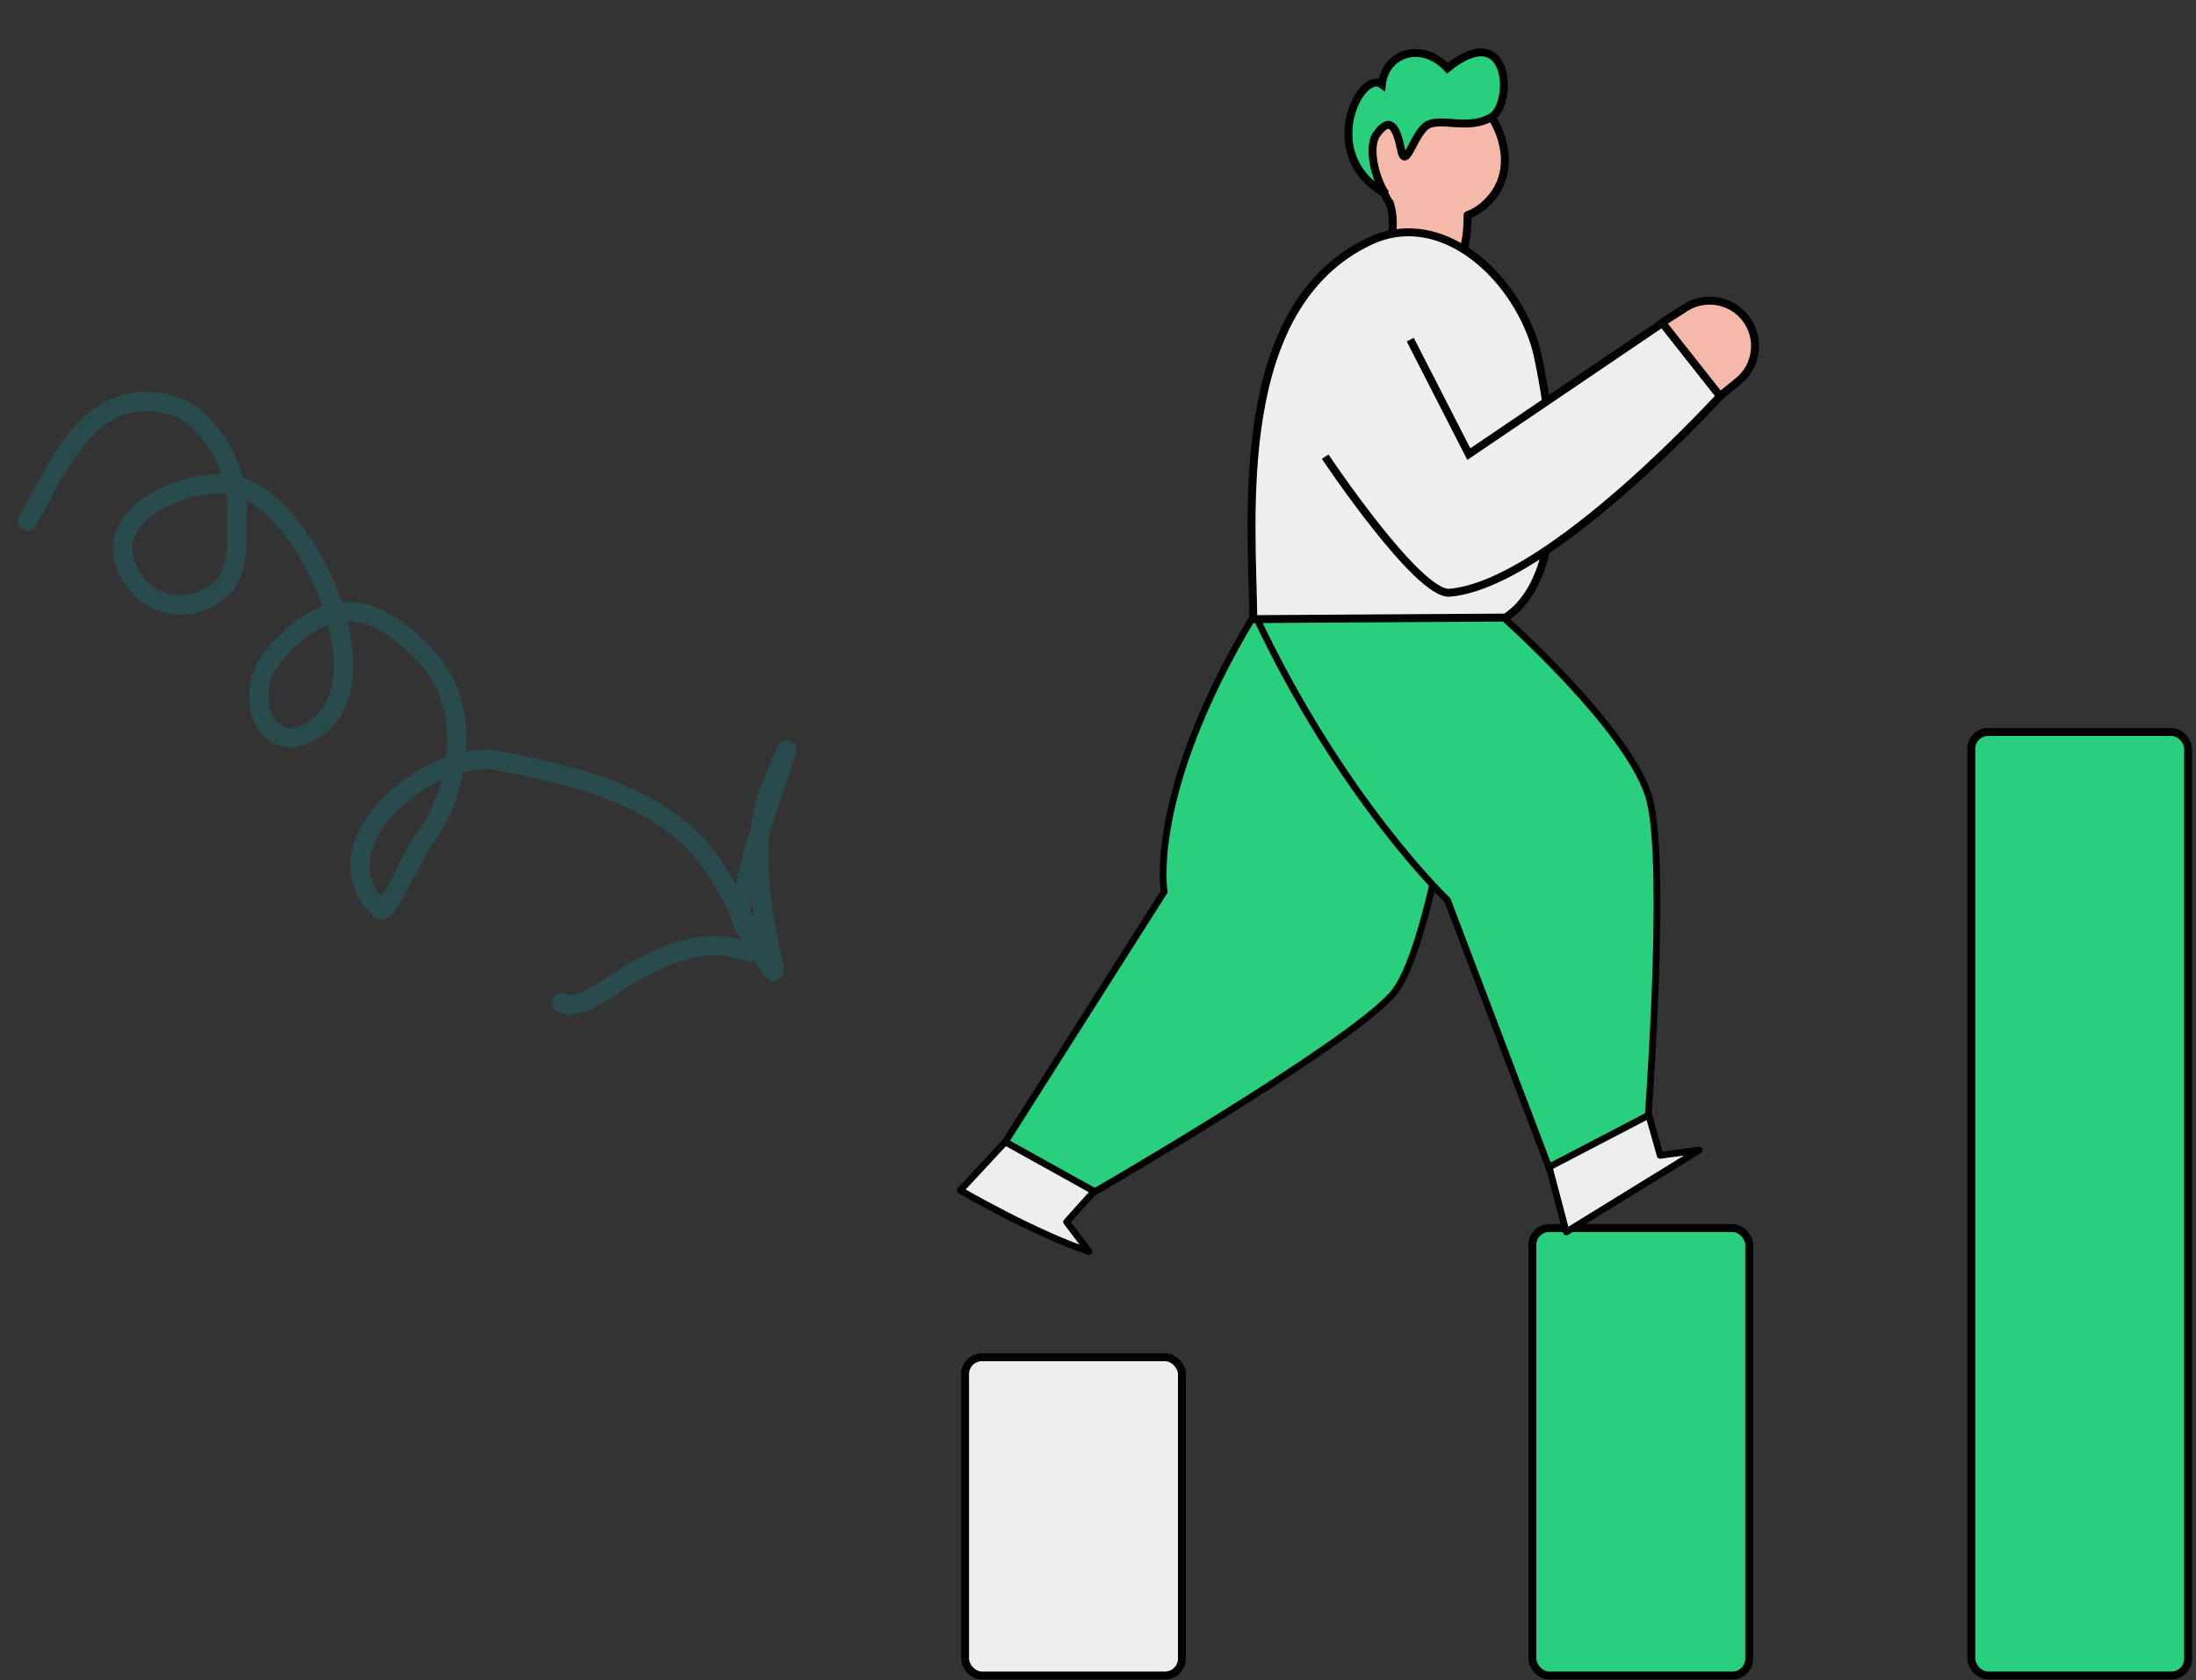 <svg width="456" height="349" viewBox="0 0 456 349" fill="none" xmlns="http://www.w3.org/2000/svg">
<rect x="0" y="0" width="456" height="349" fill="#333333" stroke="none"/>
<rect x="318.196" y="255.056" width="45.031" height="92.944" rx="3.515" fill="#28D07E" stroke="black" stroke-width="1.645" stroke-linejoin="round"/>
<rect x="200.395" y="281.895" width="45.031" height="66.105" rx="3.515" fill="#EEEEEE" stroke="black" stroke-width="1.645" stroke-linejoin="round"/>
<rect x="409.338" y="152.026" width="45.031" height="195.974" rx="3.515" fill="#28D07E" stroke="black" stroke-width="1.645" stroke-linejoin="round"/>
<path d="M260.169 128.169L306.468 128.169C306.468 128.169 299.089 195.602 289.046 206.658C279.004 217.713 226.445 248.034 226.445 248.034L208.744 237.17L241.742 185.203C241.742 185.203 238.113 164.938 260.169 128.169Z" fill="#28D07E" stroke="black" stroke-width="1.399"/>
<path d="M227.193 247.426L208.744 237.173L199.407 247.226C199.407 247.226 215.148 256.349 226.129 259.925L221.478 253.79L227.193 247.426Z" fill="#EEEEEE" stroke="black" stroke-width="1.399" stroke-linejoin="round"/>
<path d="M260.366 127.186L310.953 127.119C310.953 127.119 339.075 151.849 342.618 166.358C346.161 180.868 342.121 233.524 342.121 233.524L321.675 242.564L300.567 186.947C300.567 186.947 278.498 166.041 260.366 127.186Z" fill="#28D07E"/>
<path d="M260.366 127.186L260.365 126.487C260.126 126.487 259.904 126.609 259.776 126.811C259.648 127.012 259.631 127.265 259.732 127.482L260.366 127.186ZM310.953 127.119L311.415 126.594L311.217 126.42L310.952 126.42L310.953 127.119ZM342.121 233.524L342.403 234.164L342.786 233.995L342.818 233.578L342.121 233.524ZM321.675 242.564L321.021 242.812L321.283 243.502L321.958 243.204L321.675 242.564ZM300.567 186.947L301.221 186.698L301.164 186.549L301.048 186.439L300.567 186.947ZM260.367 127.885L310.954 127.819L310.952 126.42L260.365 126.487L260.367 127.885ZM341.838 232.885L321.392 241.924L321.958 243.204L342.403 234.164L341.838 232.885ZM322.329 242.316L301.221 186.698L299.913 187.195L321.021 242.812L322.329 242.316ZM300.567 186.947C301.048 186.439 301.048 186.439 301.048 186.439C301.048 186.439 301.047 186.439 301.047 186.438C301.047 186.438 301.046 186.437 301.045 186.436C301.042 186.434 301.039 186.43 301.034 186.426C301.024 186.416 301.008 186.401 300.988 186.382C300.947 186.342 300.885 186.283 300.804 186.203C300.641 186.043 300.397 185.802 300.081 185.481C299.448 184.84 298.521 183.877 297.351 182.6C295.011 180.047 291.698 176.234 287.819 171.209C280.061 161.16 270.04 146.263 261 126.89L259.732 127.482C268.823 146.964 278.903 161.948 286.712 172.064C290.617 177.123 293.955 180.965 296.319 183.546C297.502 184.836 298.44 185.81 299.085 186.464C299.407 186.79 299.656 187.037 299.825 187.202C299.91 187.285 299.974 187.347 300.018 187.389C300.04 187.41 300.056 187.426 300.068 187.437C300.073 187.443 300.078 187.447 300.081 187.45C300.082 187.451 300.083 187.452 300.084 187.453C300.085 187.453 300.085 187.454 300.085 187.454C300.085 187.454 300.086 187.454 300.567 186.947ZM310.953 127.119C310.492 127.645 310.492 127.645 310.492 127.645C310.492 127.645 310.492 127.645 310.493 127.646C310.493 127.646 310.495 127.647 310.496 127.649C310.499 127.652 310.504 127.656 310.511 127.662C310.524 127.673 310.544 127.691 310.57 127.714C310.623 127.761 310.702 127.831 310.804 127.922C311.01 128.106 311.312 128.377 311.698 128.728C312.471 129.43 313.58 130.449 314.922 131.718C317.607 134.257 321.222 137.791 324.946 141.775C328.672 145.762 332.497 150.189 335.608 154.514C338.729 158.855 341.086 163.032 341.938 166.524L343.297 166.193C342.379 162.43 339.891 158.075 336.743 153.698C333.585 149.306 329.716 144.83 325.968 140.82C322.219 136.809 318.582 133.254 315.883 130.702C314.534 129.426 313.418 128.4 312.639 127.693C312.249 127.339 311.944 127.065 311.736 126.879C311.632 126.786 311.552 126.715 311.498 126.667C311.471 126.643 311.45 126.625 311.437 126.613C311.43 126.607 311.424 126.602 311.421 126.599C311.419 126.597 311.418 126.596 311.417 126.595C311.416 126.595 311.416 126.595 311.416 126.595C311.415 126.594 311.415 126.594 310.953 127.119ZM341.938 166.524C342.804 170.067 343.216 176.007 343.336 182.986C343.455 189.945 343.282 197.873 342.999 205.356C342.716 212.838 342.322 219.867 341.998 225.026C341.837 227.606 341.693 229.718 341.59 231.184C341.538 231.918 341.496 232.49 341.468 232.878C341.453 233.072 341.442 233.221 341.435 233.32C341.431 233.37 341.428 233.408 341.426 233.433C341.425 233.446 341.424 233.455 341.424 233.462C341.424 233.465 341.423 233.467 341.423 233.469C341.423 233.469 341.423 233.47 341.423 233.47C341.423 233.471 341.423 233.471 342.121 233.524C342.818 233.578 342.818 233.578 342.818 233.577C342.818 233.577 342.818 233.576 342.818 233.575C342.818 233.574 342.818 233.571 342.819 233.568C342.819 233.562 342.82 233.552 342.821 233.539C342.823 233.514 342.826 233.476 342.829 233.425C342.837 233.325 342.848 233.176 342.863 232.981C342.891 232.591 342.933 232.018 342.985 231.283C343.089 229.813 343.233 227.698 343.395 225.114C343.718 219.947 344.113 212.905 344.397 205.409C344.681 197.914 344.854 189.957 344.734 182.962C344.615 175.988 344.204 169.904 343.297 166.193L341.938 166.524Z" fill="black"/>
<path fill-rule="evenodd" clip-rule="evenodd" d="M304.736 44.684C305.886 44.265 306.982 43.651 307.982 42.799C315.53 36.369 312.293 26.667 307.725 21.616C303.158 16.565 275.214 18.58 288.396 41.979C288.451 42.012 288.508 42.046 288.565 42.08C290.039 46.769 288.796 50.792 287.305 55.618C286.697 57.586 286.047 59.688 285.524 62.024L299.505 61.022C303.347 55.804 304.804 50.545 304.736 44.684Z" fill="#F5B9AB"/>
<path d="M307.982 42.799L308.515 43.425L308.515 43.425L307.982 42.799ZM304.736 44.684L304.454 43.912C304.126 44.031 303.909 44.345 303.913 44.694L304.736 44.684ZM307.725 21.616L308.335 21.064L307.725 21.616ZM288.396 41.979L287.679 42.382C287.749 42.506 287.85 42.61 287.971 42.683L288.396 41.979ZM288.565 42.08L289.35 41.833C289.289 41.639 289.158 41.474 288.982 41.371L288.565 42.08ZM287.305 55.618L286.519 55.375L286.519 55.375L287.305 55.618ZM285.524 62.024L284.721 61.844C284.664 62.098 284.731 62.364 284.901 62.561C285.07 62.758 285.323 62.863 285.583 62.844L285.524 62.024ZM299.505 61.022L299.563 61.843C299.803 61.825 300.024 61.704 300.167 61.51L299.505 61.022ZM307.449 42.173C306.528 42.958 305.518 43.523 304.454 43.912L305.017 45.457C306.254 45.006 307.436 44.344 308.515 43.425L307.449 42.173ZM307.115 22.168C309.304 24.587 311.166 28.12 311.58 31.783C311.99 35.407 310.988 39.157 307.449 42.173L308.515 43.425C312.524 40.01 313.678 35.694 313.214 31.598C312.755 27.539 310.715 23.696 308.335 21.064L307.115 22.168ZM289.112 41.575C285.872 35.824 285.243 31.532 286.011 28.412C286.774 25.315 288.959 23.196 291.756 21.872C294.565 20.543 297.934 20.047 300.883 20.198C302.353 20.273 303.694 20.507 304.788 20.863C305.897 21.224 306.68 21.687 307.115 22.168L308.335 21.064C307.629 20.283 306.539 19.703 305.297 19.299C304.04 18.89 302.552 18.636 300.966 18.555C297.802 18.394 294.153 18.918 291.053 20.385C287.94 21.858 285.326 24.315 284.414 28.019C283.507 31.7 284.328 36.434 287.679 42.382L289.112 41.575ZM288.982 41.371C288.927 41.338 288.873 41.306 288.82 41.274L287.971 42.683C288.03 42.718 288.089 42.753 288.149 42.789L288.982 41.371ZM288.091 55.861C289.571 51.069 290.912 46.803 289.35 41.833L287.781 42.326C289.167 46.736 288.021 50.514 286.519 55.375L288.091 55.861ZM286.326 62.204C286.842 59.904 287.482 57.832 288.091 55.861L286.519 55.375C285.912 57.341 285.253 59.472 284.721 61.844L286.326 62.204ZM299.446 60.202L285.465 61.204L285.583 62.844L299.563 61.843L299.446 60.202ZM303.913 44.694C303.98 50.389 302.571 55.471 298.842 60.535L300.167 61.51C304.123 56.138 305.628 50.7 305.558 44.675L303.913 44.694Z" fill="black"/>
<path d="M285.888 27.849C283.7 30.893 286.056 38.41 287.795 40.29C273.389 32.297 282.509 14.262 286.954 17.551C287.678 10.883 295.329 8.53 300.545 14.169C313.622 3.609 314.31 21.604 309.694 24.34C305.079 27.076 299.479 24.471 296.573 25.882C293.667 27.293 291.873 35.84 290.932 31.096C289.99 26.352 288.622 24.044 285.888 27.849Z" fill="#28D07E" stroke="black" stroke-width="1.645"/>
<path d="M312.642 128.265C327.721 118.236 321.428 83.581 319.283 73.728C318.897 71.956 318.325 70.255 317.632 68.579C311.932 54.8 297.871 43.702 284.403 50.103C255.718 63.736 259.982 107.223 260.253 128.591L312.642 128.265Z" fill="#EEEEEE" stroke="black" stroke-width="1.645" stroke-linejoin="round"/>
<path d="M357.997 81.372L345.895 66.603L305.116 95.133L291.936 68.604L274.87 95.133C274.87 95.133 293.358 123.848 302.75 123.014C319.866 121.493 357.997 81.372 357.997 81.372Z" fill="#EEEEEE"/>
<path d="M292.839 70.54L305.001 94.319L345.894 66.603L357.997 81.373C357.997 81.373 322.051 121.245 301.045 123.111C294.434 123.699 275.173 94.846 275.173 94.846" stroke="black" stroke-width="1.645"/>
<path d="M349.918 63.938L345.125 67.014L357.158 82.26L360.942 79.194C364.969 75.932 365.607 70.031 362.37 65.984C359.356 62.214 353.981 61.331 349.918 63.938Z" fill="#F5B9AB" stroke="black" stroke-width="1.645" stroke-linejoin="round"/>
<path d="M342.369 231.606L321.675 242.395L325.235 255.877L352.866 238.861L344.736 239.965L342.369 231.606Z" fill="#EEEEEE" stroke="black" stroke-width="1.399" stroke-linejoin="round"/>
<path d="M5.724 108.274C12.491 96.055 18.888 79.672 35.612 84.154C43.559 86.283 49.734 98.129 49.249 105.662C48.846 111.909 50.581 119.8 44.133 123.69C39.069 126.746 32.668 126.312 28.674 121.582C17.333 108.149 38.29 98.737 48.683 100.792C62.867 103.597 79.304 138.937 66.949 150.098C56.356 159.668 49.387 144.982 56.786 136.272C67.194 124.019 76.768 123.63 88.872 136.735C98.322 146.968 95.48 165.028 87.855 174.529C86.271 176.503 80.344 190.315 78.913 188.93C64.79 175.266 89.81 155.134 103.713 157.996C119.687 161.285 135.813 164.795 146.371 177.439C152.049 184.238 162.529 208.563 160.515 199.936C157.995 189.141 155.576 174.327 160.05 163.575C161.382 160.376 165.386 150.057 162.005 160.073C158.523 170.389 155.216 179.394 153.799 189.637C153.484 191.916 156.446 195.15 157.457 197.083C158.313 198.721 151.649 196.617 150.853 196.534C143.977 195.82 137.693 198.468 131.802 201.759C126.544 204.697 120.526 210.21 116.561 208.25" stroke="#00ADB5" stroke-opacity="0.2" stroke-width="4" stroke-linecap="round" stroke-linejoin="round"/>
</svg>

